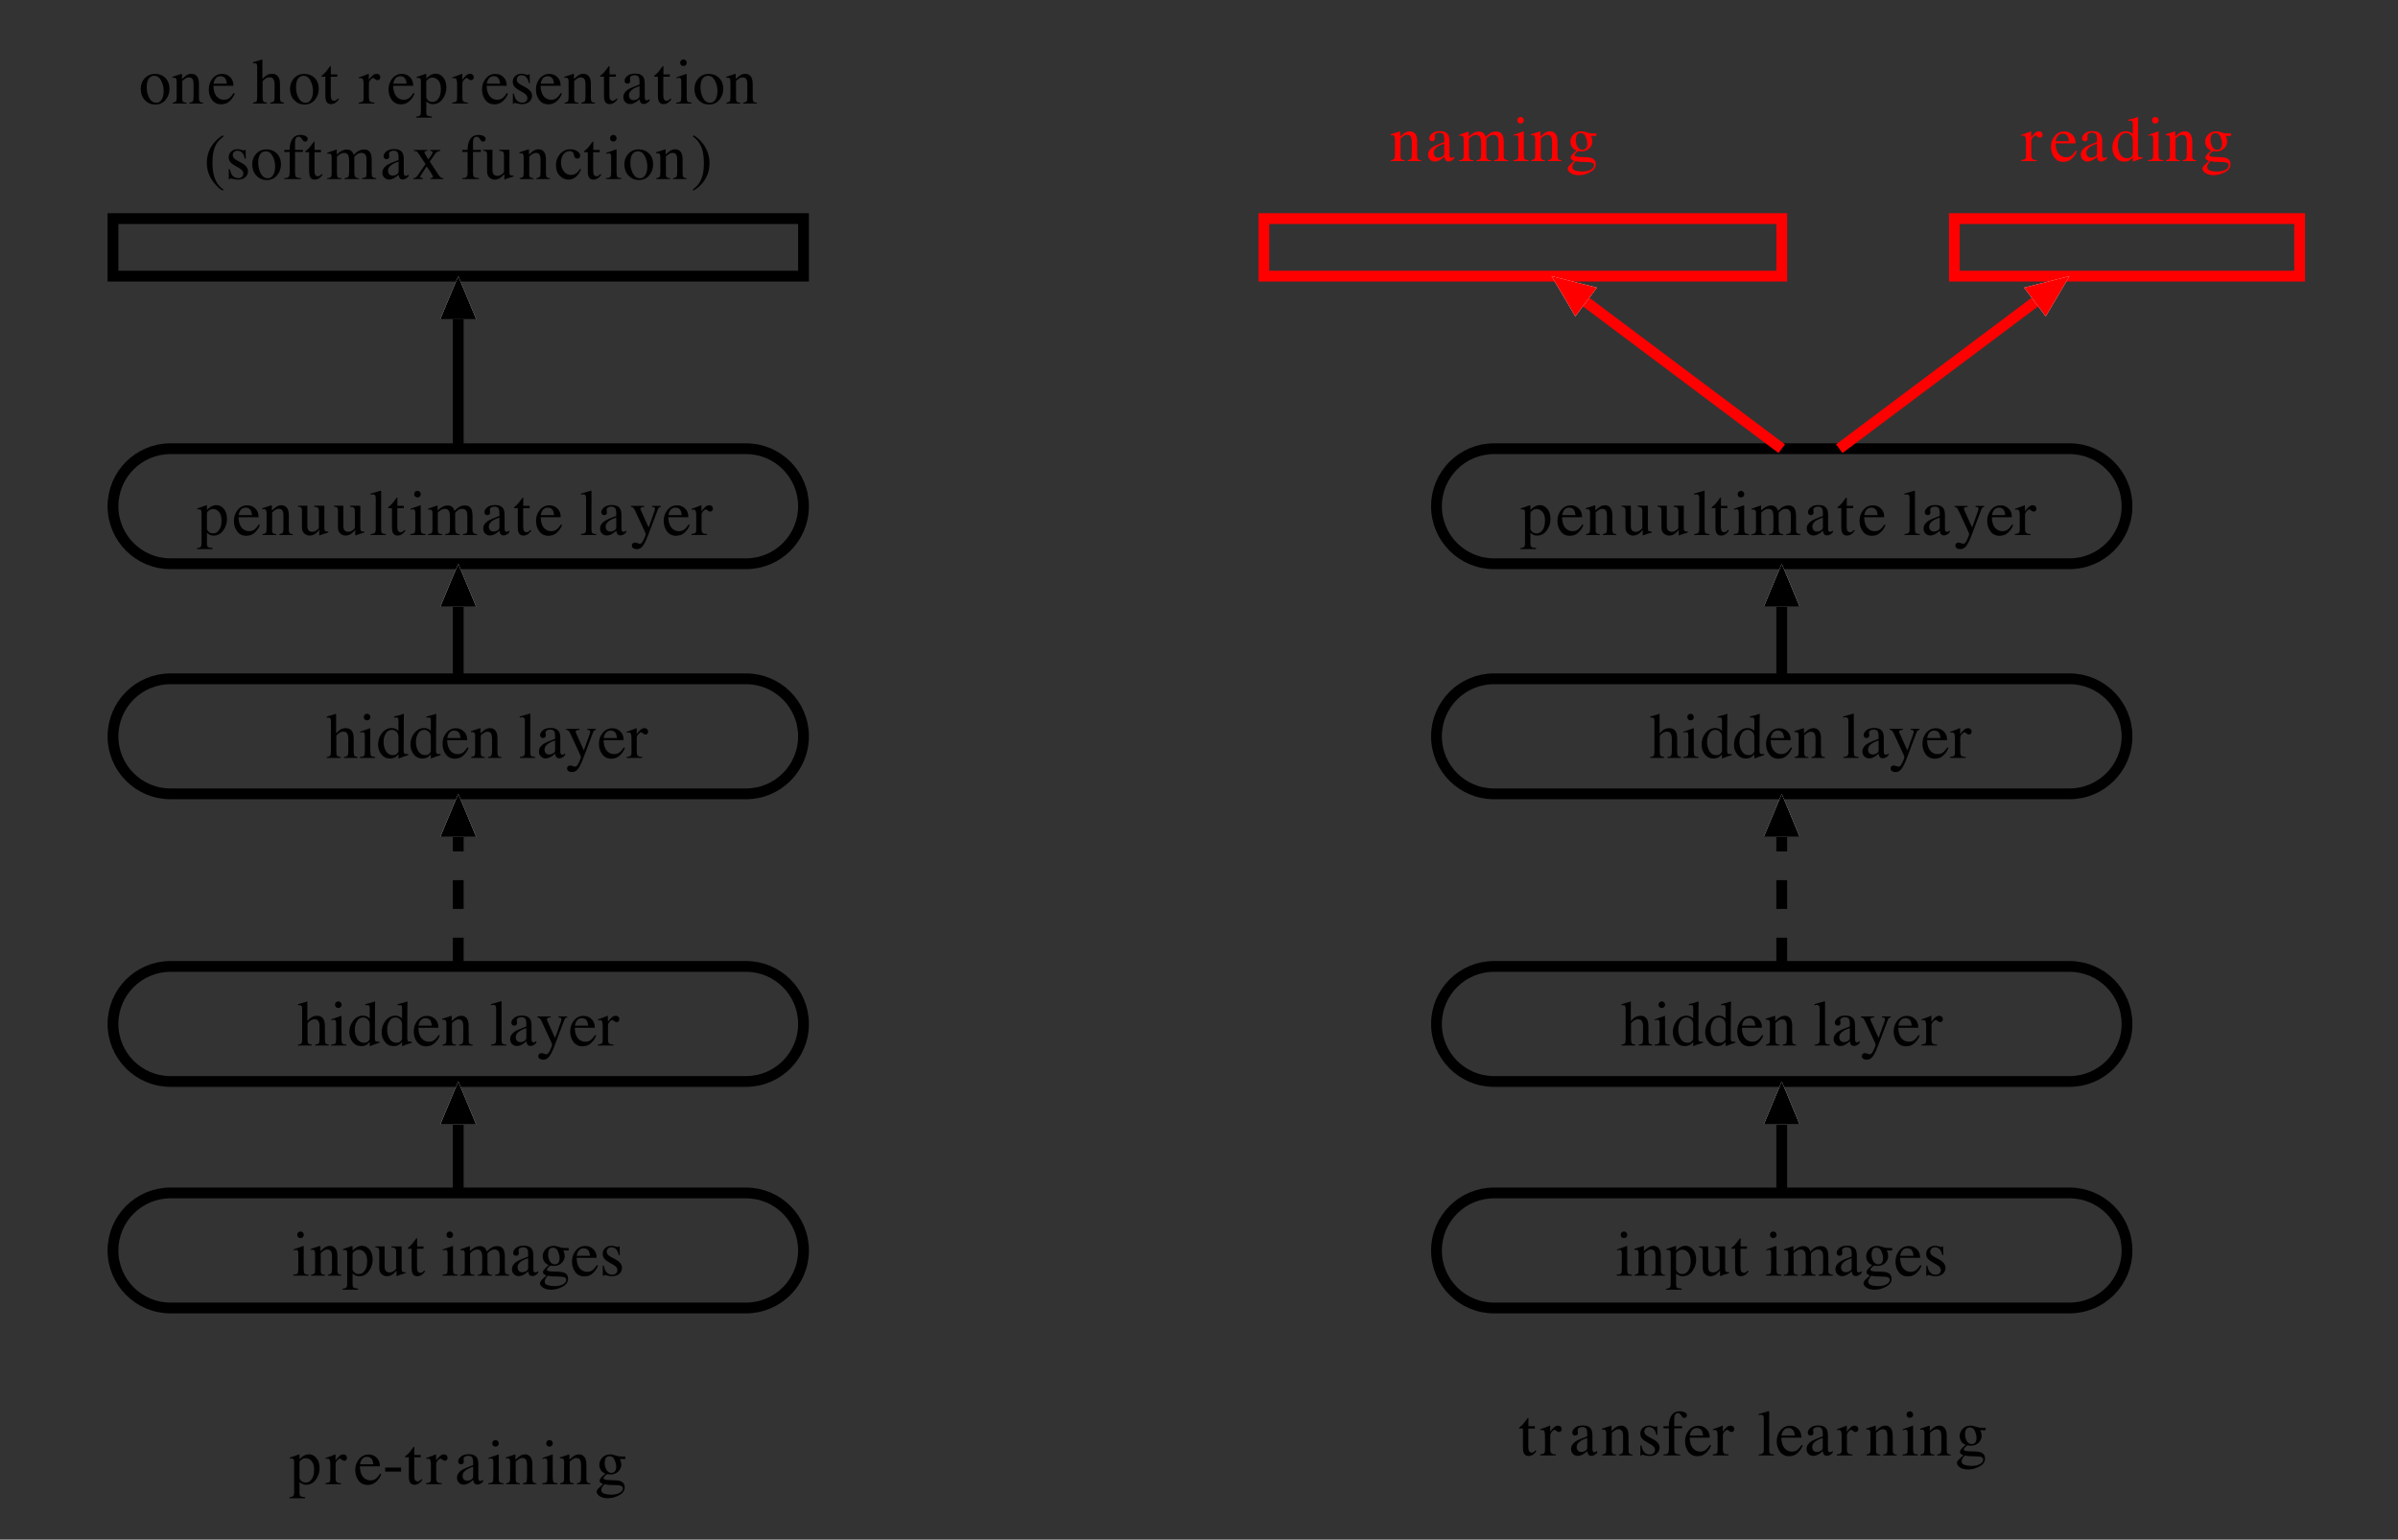 <?xml version="1.0" encoding="UTF-8" standalone="no"?>
<svg
   xmlns:dc="http://purl.org/dc/elements/1.1/"
   xmlns:cc="http://creativecommons.org/ns#"
   xmlns:rdf="http://www.w3.org/1999/02/22-rdf-syntax-ns#"
   xmlns:svg="http://www.w3.org/2000/svg"
   xmlns="http://www.w3.org/2000/svg"
   xmlns:xlink="http://www.w3.org/1999/xlink"
   xmlns:sodipodi="http://sodipodi.sourceforge.net/DTD/sodipodi-0.dtd"
   xmlns:inkscape="http://www.inkscape.org/namespaces/inkscape"
   width="375.056pt"
   height="240.874pt"
   viewBox="0 0 375.056 240.874"
   version="1.2"
   id="svg565"
   sodipodi:docname="2021ccap_transfer_learning.svg"
   inkscape:version="1.0.2 (e86c8708, 2021-01-15)">
  <rect x="0" y="0" width="375.056" height="240.874" fill="#333333" stroke="none"/>
  <sodipodi:namedview
     pagecolor="#ffffff"
     bordercolor="#666666"
     borderopacity="1"
     objecttolerance="10"
     gridtolerance="10"
     guidetolerance="10"
     inkscape:pageopacity="0"
     inkscape:pageshadow="2"
     inkscape:window-width="1344"
     inkscape:window-height="788"
     id="namedview567"
     showgrid="false"
     inkscape:zoom="1.017006"
     inkscape:cx="250.03754"
     inkscape:cy="160.58266"
     inkscape:window-x="0"
     inkscape:window-y="25"
     inkscape:window-maximized="0"
     inkscape:current-layer="svg565" />
  <defs
     id="defs76">
    <g
       id="g74">
      <symbol
         overflow="visible"
         id="glyph0-0">
        <path
           style="stroke:none;"
           d="M 0.156 0 L 0.156 -6.703 L 7.078 -6.703 L 7.078 0 Z M 6.172 -0.906 L 6.172 -5.797 L 1.078 -5.797 L 1.078 -0.906 Z M 6.172 -0.906 "
           id="path2" />
      </symbol>
      <symbol
         overflow="visible"
         id="glyph0-1">
        <path
           style="stroke:none;"
           d="M 0.25 -2.297 C 0.25 -2.953 0.457 -3.504 0.875 -3.953 C 1.301 -4.41 1.836 -4.641 2.484 -4.641 C 3.141 -4.641 3.68 -4.426 4.109 -4 C 4.535 -3.57 4.75 -3 4.75 -2.281 C 4.75 -1.625 4.539 -1.051 4.125 -0.562 C 3.719 -0.082 3.18 0.156 2.516 0.156 C 1.891 0.156 1.352 -0.07 0.906 -0.531 C 0.469 -1 0.25 -1.586 0.25 -2.297 Z M 2.359 -4.344 C 2.098 -4.344 1.867 -4.254 1.672 -4.078 C 1.348 -3.785 1.188 -3.27 1.188 -2.531 C 1.188 -1.945 1.316 -1.398 1.578 -0.891 C 1.848 -0.379 2.219 -0.125 2.688 -0.125 C 3.051 -0.125 3.332 -0.289 3.531 -0.625 C 3.738 -0.969 3.844 -1.414 3.844 -1.969 C 3.844 -2.539 3.711 -3.078 3.453 -3.578 C 3.203 -4.086 2.836 -4.344 2.359 -4.344 Z M 2.531 -4.641 Z M 2.531 -4.641 "
           id="path5" />
      </symbol>
      <symbol
         overflow="visible"
         id="glyph0-2">
        <path
           style="stroke:none;"
           d="M 0.188 -0.141 C 0.414 -0.172 0.578 -0.227 0.672 -0.312 C 0.766 -0.395 0.812 -0.594 0.812 -0.906 L 0.812 -3.406 C 0.812 -3.613 0.789 -3.758 0.75 -3.844 C 0.688 -3.977 0.562 -4.047 0.375 -4.047 C 0.344 -4.047 0.312 -4.039 0.281 -4.031 C 0.25 -4.031 0.207 -4.023 0.156 -4.016 L 0.156 -4.188 C 0.289 -4.227 0.613 -4.332 1.125 -4.5 L 1.594 -4.656 C 1.613 -4.656 1.625 -4.645 1.625 -4.625 C 1.633 -4.613 1.641 -4.594 1.641 -4.562 L 1.641 -3.828 C 1.941 -4.109 2.176 -4.305 2.344 -4.422 C 2.602 -4.578 2.875 -4.656 3.156 -4.656 C 3.375 -4.656 3.578 -4.594 3.766 -4.469 C 4.117 -4.219 4.297 -3.77 4.297 -3.125 L 4.297 -0.812 C 4.297 -0.57 4.344 -0.398 4.438 -0.297 C 4.531 -0.191 4.691 -0.141 4.922 -0.141 L 4.922 0 L 2.812 0 L 2.812 -0.141 C 3.051 -0.172 3.219 -0.234 3.312 -0.328 C 3.406 -0.43 3.453 -0.656 3.453 -1 L 3.453 -3.109 C 3.453 -3.391 3.398 -3.625 3.297 -3.812 C 3.191 -4 3 -4.094 2.719 -4.094 C 2.52 -4.094 2.32 -4.023 2.125 -3.891 C 2.008 -3.816 1.863 -3.691 1.688 -3.516 L 1.688 -0.75 C 1.688 -0.508 1.738 -0.348 1.844 -0.266 C 1.945 -0.18 2.113 -0.141 2.344 -0.141 L 2.344 0 L 0.188 0 Z M 2.531 -4.656 Z M 2.531 -4.656 "
           id="path8" />
      </symbol>
      <symbol
         overflow="visible"
         id="glyph0-3">
        <path
           style="stroke:none;"
           d="M 2.312 -4.641 C 2.781 -4.641 3.188 -4.477 3.531 -4.156 C 3.883 -3.832 4.062 -3.375 4.062 -2.781 L 0.922 -2.781 C 0.953 -2.02 1.125 -1.461 1.438 -1.109 C 1.75 -0.766 2.125 -0.594 2.562 -0.594 C 2.906 -0.594 3.191 -0.68 3.422 -0.859 C 3.66 -1.047 3.883 -1.305 4.094 -1.641 L 4.266 -1.578 C 4.129 -1.16 3.875 -0.77 3.5 -0.406 C 3.133 -0.051 2.68 0.125 2.141 0.125 C 1.523 0.125 1.047 -0.109 0.703 -0.578 C 0.367 -1.047 0.203 -1.586 0.203 -2.203 C 0.203 -2.859 0.395 -3.426 0.781 -3.906 C 1.176 -4.395 1.688 -4.641 2.312 -4.641 Z M 2.031 -4.281 C 1.656 -4.281 1.367 -4.113 1.172 -3.781 C 1.066 -3.602 0.988 -3.379 0.938 -3.109 L 3.031 -3.109 C 2.988 -3.43 2.926 -3.676 2.844 -3.844 C 2.676 -4.133 2.406 -4.281 2.031 -4.281 Z M 2.25 -4.641 Z M 2.25 -4.641 "
           id="path11" />
      </symbol>
      <symbol
         overflow="visible"
         id="glyph0-4">
        <path
           style="stroke:none;"
           d=""
           id="path14" />
      </symbol>
      <symbol
         overflow="visible"
         id="glyph0-5">
        <path
           style="stroke:none;"
           d="M 0.094 -0.141 C 0.363 -0.172 0.539 -0.234 0.625 -0.328 C 0.707 -0.43 0.75 -0.664 0.75 -1.031 L 0.75 -5.781 C 0.75 -5.957 0.723 -6.086 0.672 -6.172 C 0.629 -6.266 0.516 -6.312 0.328 -6.312 C 0.285 -6.312 0.25 -6.305 0.219 -6.297 C 0.188 -6.297 0.148 -6.289 0.109 -6.281 L 0.109 -6.469 C 0.254 -6.508 0.43 -6.562 0.641 -6.625 C 0.848 -6.688 0.992 -6.727 1.078 -6.75 L 1.562 -6.906 L 1.562 -3.828 C 1.77 -4.066 1.957 -4.242 2.125 -4.359 C 2.414 -4.555 2.727 -4.656 3.062 -4.656 C 3.594 -4.656 3.957 -4.43 4.156 -3.984 C 4.258 -3.742 4.312 -3.43 4.312 -3.047 L 4.312 -1.031 C 4.312 -0.676 4.348 -0.445 4.422 -0.344 C 4.504 -0.238 4.672 -0.172 4.922 -0.141 L 4.922 0 L 2.781 0 L 2.781 -0.141 C 3.07 -0.18 3.258 -0.25 3.344 -0.344 C 3.426 -0.438 3.469 -0.664 3.469 -1.031 L 3.469 -3.031 C 3.469 -3.352 3.41 -3.613 3.297 -3.812 C 3.191 -4.008 2.992 -4.109 2.703 -4.109 C 2.441 -4.109 2.191 -4.016 1.953 -3.828 C 1.711 -3.641 1.594 -3.52 1.594 -3.469 L 1.594 -1.031 C 1.594 -0.656 1.633 -0.422 1.719 -0.328 C 1.801 -0.242 1.984 -0.18 2.266 -0.141 L 2.266 0 L 0.094 0 Z M 0.094 -0.141 "
           id="path17" />
      </symbol>
      <symbol
         overflow="visible"
         id="glyph0-6">
        <path
           style="stroke:none;"
           d="M 2.578 -4.562 L 2.578 -4.203 L 1.562 -4.203 L 1.562 -1.359 C 1.562 -1.109 1.582 -0.914 1.625 -0.781 C 1.695 -0.551 1.852 -0.438 2.094 -0.438 C 2.207 -0.438 2.305 -0.461 2.391 -0.516 C 2.484 -0.578 2.582 -0.672 2.688 -0.797 L 2.828 -0.688 L 2.719 -0.531 C 2.539 -0.301 2.359 -0.141 2.172 -0.047 C 1.984 0.047 1.797 0.094 1.609 0.094 C 1.223 0.094 0.961 -0.078 0.828 -0.422 C 0.754 -0.609 0.719 -0.867 0.719 -1.203 L 0.719 -4.203 L 0.172 -4.203 C 0.148 -4.211 0.133 -4.223 0.125 -4.234 C 0.125 -4.242 0.125 -4.254 0.125 -4.266 C 0.125 -4.305 0.129 -4.332 0.141 -4.344 C 0.16 -4.363 0.207 -4.406 0.281 -4.469 C 0.508 -4.656 0.672 -4.805 0.766 -4.922 C 0.867 -5.047 1.109 -5.359 1.484 -5.859 C 1.523 -5.859 1.551 -5.852 1.562 -5.844 C 1.57 -5.844 1.578 -5.82 1.578 -5.781 L 1.578 -4.562 Z M 2.578 -4.562 "
           id="path20" />
      </symbol>
      <symbol
         overflow="visible"
         id="glyph0-7">
        <path
           style="stroke:none;"
           d="M 0.047 -0.156 C 0.348 -0.188 0.547 -0.238 0.641 -0.312 C 0.742 -0.395 0.797 -0.57 0.797 -0.844 L 0.797 -3.062 C 0.797 -3.395 0.766 -3.629 0.703 -3.766 C 0.641 -3.91 0.531 -3.984 0.375 -3.984 C 0.344 -3.984 0.297 -3.977 0.234 -3.969 C 0.18 -3.957 0.125 -3.945 0.062 -3.938 L 0.062 -4.094 C 0.25 -4.164 0.441 -4.234 0.641 -4.297 C 0.836 -4.367 0.977 -4.422 1.062 -4.453 C 1.227 -4.516 1.395 -4.582 1.562 -4.656 C 1.594 -4.656 1.609 -4.645 1.609 -4.625 C 1.609 -4.613 1.609 -4.582 1.609 -4.531 L 1.609 -3.719 C 1.828 -4.008 2.031 -4.238 2.219 -4.406 C 2.414 -4.57 2.625 -4.656 2.844 -4.656 C 3.008 -4.656 3.145 -4.602 3.25 -4.5 C 3.352 -4.406 3.406 -4.281 3.406 -4.125 C 3.406 -3.988 3.363 -3.875 3.281 -3.781 C 3.207 -3.695 3.109 -3.656 2.984 -3.656 C 2.859 -3.656 2.727 -3.711 2.594 -3.828 C 2.469 -3.941 2.367 -4 2.297 -4 C 2.18 -4 2.039 -3.906 1.875 -3.719 C 1.707 -3.531 1.625 -3.336 1.625 -3.141 L 1.625 -0.906 C 1.625 -0.625 1.688 -0.426 1.812 -0.312 C 1.945 -0.207 2.172 -0.156 2.484 -0.156 L 2.484 0 L 0.047 0 Z M 0.047 -0.156 "
           id="path23" />
      </symbol>
      <symbol
         overflow="visible"
         id="glyph0-8">
        <path
           style="stroke:none;"
           d="M 1.609 -0.906 C 1.703 -0.688 1.832 -0.52 2 -0.406 C 2.164 -0.301 2.363 -0.25 2.594 -0.25 C 2.957 -0.25 3.266 -0.426 3.516 -0.781 C 3.766 -1.133 3.891 -1.625 3.891 -2.25 C 3.891 -2.863 3.758 -3.316 3.5 -3.609 C 3.238 -3.91 2.93 -4.062 2.578 -4.062 C 2.336 -4.062 2.113 -3.984 1.906 -3.828 C 1.707 -3.68 1.609 -3.535 1.609 -3.391 Z M 0.047 2.047 C 0.359 2.023 0.555 1.957 0.641 1.844 C 0.723 1.727 0.766 1.551 0.766 1.312 L 0.766 -3.438 C 0.766 -3.688 0.734 -3.844 0.672 -3.906 C 0.609 -3.977 0.492 -4.016 0.328 -4.016 C 0.285 -4.016 0.25 -4.016 0.219 -4.016 C 0.188 -4.016 0.145 -4.008 0.094 -4 L 0.094 -4.156 L 0.562 -4.312 C 0.57 -4.312 0.898 -4.426 1.547 -4.656 C 1.566 -4.656 1.582 -4.645 1.594 -4.625 C 1.602 -4.613 1.609 -4.598 1.609 -4.578 L 1.609 -3.906 C 1.816 -4.125 2.004 -4.285 2.172 -4.391 C 2.473 -4.578 2.781 -4.672 3.094 -4.672 C 3.539 -4.672 3.926 -4.477 4.25 -4.094 C 4.582 -3.707 4.75 -3.176 4.75 -2.5 C 4.75 -1.844 4.551 -1.242 4.156 -0.703 C 3.77 -0.172 3.273 0.094 2.672 0.094 C 2.492 0.094 2.336 0.07 2.203 0.031 C 1.992 -0.039 1.797 -0.164 1.609 -0.344 L 1.609 1.266 C 1.609 1.598 1.66 1.801 1.766 1.875 C 1.879 1.957 2.117 2.008 2.484 2.031 L 2.484 2.203 L 0.047 2.203 Z M 0.047 2.047 "
           id="path26" />
      </symbol>
      <symbol
         overflow="visible"
         id="glyph0-9">
        <path
           style="stroke:none;"
           d="M 0.531 -1.562 L 0.688 -1.562 C 0.758 -1.188 0.863 -0.895 1 -0.688 C 1.227 -0.32 1.562 -0.141 2 -0.141 C 2.25 -0.141 2.445 -0.207 2.594 -0.344 C 2.738 -0.477 2.812 -0.656 2.812 -0.875 C 2.812 -1.008 2.77 -1.141 2.688 -1.266 C 2.602 -1.398 2.457 -1.531 2.25 -1.656 L 1.703 -1.969 C 1.297 -2.188 0.992 -2.406 0.797 -2.625 C 0.609 -2.844 0.516 -3.102 0.516 -3.406 C 0.516 -3.77 0.645 -4.07 0.906 -4.312 C 1.176 -4.551 1.508 -4.672 1.906 -4.672 C 2.082 -4.672 2.273 -4.633 2.484 -4.562 C 2.691 -4.5 2.805 -4.469 2.828 -4.469 C 2.891 -4.469 2.93 -4.477 2.953 -4.5 C 2.984 -4.52 3.008 -4.547 3.031 -4.578 L 3.156 -4.578 L 3.188 -3.203 L 3.031 -3.203 C 2.969 -3.516 2.879 -3.758 2.766 -3.938 C 2.555 -4.27 2.258 -4.438 1.875 -4.438 C 1.645 -4.438 1.461 -4.363 1.328 -4.219 C 1.203 -4.082 1.141 -3.922 1.141 -3.734 C 1.141 -3.422 1.363 -3.148 1.812 -2.922 L 2.469 -2.562 C 3.176 -2.188 3.531 -1.742 3.531 -1.234 C 3.531 -0.836 3.383 -0.516 3.094 -0.266 C 2.801 -0.023 2.414 0.094 1.938 0.094 C 1.738 0.094 1.516 0.062 1.266 0 C 1.016 -0.07 0.867 -0.109 0.828 -0.109 C 0.785 -0.109 0.75 -0.094 0.719 -0.062 C 0.688 -0.031 0.664 0.004 0.656 0.047 L 0.531 0.047 Z M 1.969 -4.672 Z M 1.969 -4.672 "
           id="path29" />
      </symbol>
      <symbol
         overflow="visible"
         id="glyph0-10">
        <path
           style="stroke:none;"
           d="M 2.906 -2.734 C 2.52 -2.609 2.207 -2.473 1.969 -2.328 C 1.488 -2.035 1.25 -1.703 1.25 -1.328 C 1.25 -1.023 1.348 -0.801 1.547 -0.656 C 1.672 -0.57 1.816 -0.531 1.984 -0.531 C 2.191 -0.531 2.395 -0.586 2.594 -0.703 C 2.801 -0.828 2.906 -0.984 2.906 -1.172 Z M 0.375 -0.984 C 0.375 -1.461 0.613 -1.863 1.094 -2.188 C 1.395 -2.383 2 -2.648 2.906 -2.984 L 2.906 -3.406 C 2.906 -3.738 2.867 -3.973 2.797 -4.109 C 2.691 -4.328 2.461 -4.438 2.109 -4.438 C 1.941 -4.438 1.781 -4.395 1.625 -4.312 C 1.477 -4.219 1.406 -4.094 1.406 -3.938 C 1.406 -3.906 1.41 -3.844 1.422 -3.75 C 1.441 -3.656 1.453 -3.594 1.453 -3.562 C 1.453 -3.375 1.391 -3.242 1.266 -3.172 C 1.191 -3.129 1.109 -3.109 1.016 -3.109 C 0.867 -3.109 0.754 -3.156 0.672 -3.25 C 0.598 -3.352 0.562 -3.461 0.562 -3.578 C 0.562 -3.816 0.703 -4.062 0.984 -4.312 C 1.266 -4.562 1.68 -4.688 2.234 -4.688 C 2.879 -4.688 3.316 -4.477 3.547 -4.062 C 3.66 -3.832 3.719 -3.5 3.719 -3.062 L 3.719 -1.094 C 3.719 -0.895 3.734 -0.758 3.766 -0.688 C 3.805 -0.562 3.895 -0.5 4.031 -0.5 C 4.102 -0.5 4.164 -0.508 4.219 -0.531 C 4.27 -0.551 4.352 -0.609 4.469 -0.703 L 4.469 -0.438 C 4.363 -0.312 4.254 -0.207 4.141 -0.125 C 3.953 0 3.758 0.062 3.562 0.062 C 3.344 0.062 3.18 -0.008 3.078 -0.156 C 2.984 -0.301 2.93 -0.473 2.922 -0.672 C 2.672 -0.453 2.457 -0.289 2.281 -0.188 C 1.977 -0.008 1.691 0.078 1.422 0.078 C 1.141 0.078 0.895 -0.02 0.688 -0.219 C 0.477 -0.426 0.375 -0.68 0.375 -0.984 Z M 2.25 -4.688 Z M 2.25 -4.688 "
           id="path32" />
      </symbol>
      <symbol
         overflow="visible"
         id="glyph0-11">
        <path
           style="stroke:none;"
           d="M 0.828 -6.375 C 0.828 -6.52 0.875 -6.645 0.969 -6.75 C 1.07 -6.852 1.195 -6.906 1.344 -6.906 C 1.488 -6.906 1.609 -6.852 1.703 -6.75 C 1.805 -6.645 1.859 -6.52 1.859 -6.375 C 1.859 -6.238 1.805 -6.117 1.703 -6.016 C 1.609 -5.922 1.488 -5.875 1.344 -5.875 C 1.195 -5.875 1.07 -5.922 0.969 -6.016 C 0.875 -6.117 0.828 -6.238 0.828 -6.375 Z M 0.203 -0.141 C 0.555 -0.172 0.773 -0.227 0.859 -0.312 C 0.953 -0.406 1 -0.645 1 -1.031 L 1 -3.391 C 1 -3.598 0.984 -3.742 0.953 -3.828 C 0.91 -3.961 0.805 -4.031 0.641 -4.031 C 0.609 -4.031 0.57 -4.023 0.531 -4.016 C 0.5 -4.016 0.406 -3.988 0.25 -3.938 L 0.25 -4.094 L 0.453 -4.172 C 1.023 -4.359 1.426 -4.5 1.656 -4.594 C 1.75 -4.633 1.812 -4.656 1.844 -4.656 C 1.844 -4.633 1.844 -4.609 1.844 -4.578 L 1.844 -1.031 C 1.844 -0.656 1.891 -0.414 1.984 -0.312 C 2.078 -0.219 2.281 -0.16 2.594 -0.141 L 2.594 0 L 0.203 0 Z M 0.203 -0.141 "
           id="path35" />
      </symbol>
      <symbol
         overflow="visible"
         id="glyph0-12">
        <path
           style="stroke:none;"
           d="M 0.469 -2.547 C 0.469 -3.691 0.812 -4.695 1.5 -5.562 C 1.914 -6.094 2.41 -6.52 2.984 -6.844 L 3.078 -6.672 C 2.547 -6.254 2.164 -5.848 1.938 -5.453 C 1.539 -4.754 1.344 -3.828 1.344 -2.672 C 1.344 -1.816 1.422 -1.109 1.578 -0.547 C 1.836 0.43 2.336 1.16 3.078 1.641 L 2.953 1.797 C 2.547 1.609 2.109 1.227 1.641 0.656 C 0.859 -0.281 0.469 -1.348 0.469 -2.547 Z M 0.469 -2.547 "
           id="path38" />
      </symbol>
      <symbol
         overflow="visible"
         id="glyph0-13">
        <path
           style="stroke:none;"
           d="M 0.203 -0.141 C 0.547 -0.148 0.77 -0.211 0.875 -0.328 C 0.988 -0.441 1.047 -0.68 1.047 -1.047 L 1.047 -4.234 L 0.203 -4.234 L 0.203 -4.562 L 1.047 -4.562 C 1.047 -5.082 1.117 -5.52 1.266 -5.875 C 1.535 -6.562 2.031 -6.906 2.75 -6.906 C 3.039 -6.906 3.301 -6.848 3.531 -6.734 C 3.758 -6.617 3.875 -6.469 3.875 -6.281 C 3.875 -6.164 3.832 -6.066 3.75 -5.984 C 3.676 -5.898 3.582 -5.859 3.469 -5.859 C 3.375 -5.859 3.289 -5.883 3.219 -5.938 C 3.156 -6 3.07 -6.102 2.969 -6.25 L 2.891 -6.375 C 2.848 -6.438 2.797 -6.492 2.734 -6.547 C 2.672 -6.598 2.582 -6.625 2.469 -6.625 C 2.219 -6.625 2.047 -6.5 1.953 -6.25 C 1.91 -6.113 1.891 -5.941 1.891 -5.734 L 1.891 -4.562 L 3.125 -4.562 L 3.125 -4.234 L 1.891 -4.234 L 1.891 -1.047 C 1.891 -0.68 1.938 -0.445 2.031 -0.344 C 2.133 -0.238 2.398 -0.172 2.828 -0.141 L 2.828 0 L 0.203 0 Z M 0.203 -0.141 "
           id="path41" />
      </symbol>
      <symbol
         overflow="visible"
         id="glyph0-14">
        <path
           style="stroke:none;"
           d="M 0.156 -0.125 C 0.414 -0.145 0.586 -0.188 0.672 -0.25 C 0.805 -0.352 0.875 -0.547 0.875 -0.828 L 0.875 -3.391 C 0.875 -3.629 0.844 -3.785 0.781 -3.859 C 0.719 -3.941 0.609 -3.984 0.453 -3.984 C 0.391 -3.984 0.336 -3.977 0.297 -3.969 C 0.266 -3.957 0.227 -3.945 0.188 -3.938 L 0.188 -4.109 L 0.531 -4.234 C 0.664 -4.273 0.879 -4.348 1.172 -4.453 C 1.461 -4.566 1.617 -4.625 1.641 -4.625 C 1.648 -4.625 1.656 -4.613 1.656 -4.594 C 1.664 -4.582 1.672 -4.555 1.672 -4.516 L 1.672 -3.844 C 1.992 -4.133 2.273 -4.336 2.516 -4.453 C 2.754 -4.566 3 -4.625 3.25 -4.625 C 3.582 -4.625 3.852 -4.508 4.062 -4.281 C 4.164 -4.156 4.254 -3.984 4.328 -3.766 C 4.566 -4.016 4.773 -4.203 4.953 -4.328 C 5.266 -4.523 5.586 -4.625 5.922 -4.625 C 6.453 -4.625 6.805 -4.41 6.984 -3.984 C 7.086 -3.734 7.141 -3.348 7.141 -2.828 L 7.141 -0.766 C 7.141 -0.535 7.191 -0.379 7.297 -0.297 C 7.398 -0.211 7.582 -0.156 7.844 -0.125 L 7.844 0 L 5.625 0 L 5.625 -0.141 C 5.906 -0.16 6.094 -0.211 6.188 -0.297 C 6.281 -0.391 6.328 -0.578 6.328 -0.859 L 6.328 -2.984 C 6.328 -3.305 6.289 -3.539 6.219 -3.688 C 6.094 -3.957 5.852 -4.094 5.5 -4.094 C 5.289 -4.094 5.078 -4.023 4.859 -3.891 C 4.742 -3.805 4.598 -3.672 4.422 -3.484 L 4.422 -0.953 C 4.422 -0.691 4.469 -0.488 4.562 -0.344 C 4.656 -0.207 4.852 -0.133 5.156 -0.125 L 5.156 0 L 2.875 0 L 2.875 -0.125 C 3.195 -0.164 3.398 -0.242 3.484 -0.359 C 3.566 -0.473 3.609 -0.75 3.609 -1.188 L 3.609 -2.562 C 3.609 -3.07 3.578 -3.422 3.516 -3.609 C 3.398 -3.93 3.164 -4.094 2.812 -4.094 C 2.613 -4.094 2.414 -4.035 2.219 -3.922 C 2.031 -3.816 1.859 -3.676 1.703 -3.5 L 1.703 -0.797 C 1.703 -0.547 1.742 -0.375 1.828 -0.281 C 1.922 -0.188 2.113 -0.133 2.406 -0.125 L 2.406 0 L 0.156 0 Z M 0.156 -0.125 "
           id="path44" />
      </symbol>
      <symbol
         overflow="visible"
         id="glyph0-15">
        <path
           style="stroke:none;"
           d="M 2.344 -4.547 L 2.344 -4.406 C 2.219 -4.406 2.109 -4.391 2.016 -4.359 C 1.93 -4.328 1.891 -4.258 1.891 -4.156 C 1.891 -4.094 1.977 -3.914 2.156 -3.625 C 2.25 -3.477 2.363 -3.289 2.5 -3.062 C 2.695 -3.332 2.844 -3.547 2.938 -3.703 C 3.102 -3.941 3.188 -4.098 3.188 -4.172 C 3.188 -4.254 3.148 -4.312 3.078 -4.344 C 3.004 -4.375 2.906 -4.395 2.781 -4.406 L 2.781 -4.547 L 4.375 -4.547 L 4.375 -4.406 C 4.207 -4.395 4.051 -4.348 3.906 -4.266 C 3.758 -4.191 3.645 -4.086 3.562 -3.953 L 2.719 -2.734 L 4.016 -0.766 C 4.18 -0.504 4.32 -0.332 4.438 -0.25 C 4.562 -0.176 4.695 -0.141 4.844 -0.141 L 4.844 0 L 2.812 0 L 2.812 -0.141 L 2.953 -0.141 C 3.023 -0.148 3.086 -0.176 3.141 -0.219 C 3.191 -0.258 3.219 -0.305 3.219 -0.359 C 3.219 -0.422 3.156 -0.562 3.031 -0.781 C 2.969 -0.883 2.879 -1.031 2.766 -1.219 C 2.703 -1.301 2.613 -1.422 2.5 -1.578 C 2.395 -1.734 2.305 -1.867 2.234 -1.984 L 1.438 -0.75 C 1.344 -0.602 1.281 -0.504 1.25 -0.453 C 1.227 -0.398 1.219 -0.359 1.219 -0.328 C 1.219 -0.266 1.242 -0.223 1.297 -0.203 C 1.348 -0.18 1.461 -0.16 1.641 -0.141 L 1.641 0 L 0.172 0 L 0.172 -0.141 C 0.348 -0.172 0.477 -0.211 0.562 -0.266 C 0.656 -0.328 0.77 -0.461 0.906 -0.672 L 2.062 -2.344 L 1.109 -3.781 C 0.922 -4.07 0.789 -4.242 0.719 -4.297 C 0.645 -4.348 0.488 -4.383 0.25 -4.406 L 0.25 -4.547 Z M 2.344 -4.547 "
           id="path47" />
      </symbol>
      <symbol
         overflow="visible"
         id="glyph0-16">
        <path
           style="stroke:none;"
           d="M 1.562 -4.578 L 1.562 -1.406 C 1.562 -1.188 1.594 -1.008 1.656 -0.875 C 1.781 -0.625 2.004 -0.5 2.328 -0.5 C 2.555 -0.5 2.773 -0.57 2.984 -0.719 C 3.109 -0.801 3.234 -0.914 3.359 -1.062 L 3.359 -3.766 C 3.359 -4.023 3.305 -4.191 3.203 -4.266 C 3.109 -4.348 2.914 -4.398 2.625 -4.422 L 2.625 -4.578 L 4.219 -4.578 L 4.219 -1.094 C 4.219 -0.875 4.254 -0.723 4.328 -0.641 C 4.41 -0.555 4.582 -0.52 4.844 -0.531 L 4.844 -0.391 C 4.664 -0.336 4.535 -0.297 4.453 -0.266 C 4.367 -0.242 4.223 -0.203 4.016 -0.141 C 3.93 -0.109 3.742 -0.035 3.453 0.078 C 3.441 0.078 3.43 0.066 3.422 0.047 C 3.422 0.035 3.422 0.02 3.422 0 L 3.422 -0.797 C 3.191 -0.523 2.988 -0.328 2.812 -0.203 C 2.531 -0.004 2.234 0.094 1.922 0.094 C 1.629 0.094 1.359 -0.008 1.109 -0.219 C 0.848 -0.414 0.719 -0.75 0.719 -1.219 L 0.719 -3.797 C 0.719 -4.055 0.66 -4.234 0.547 -4.328 C 0.473 -4.379 0.32 -4.414 0.094 -4.438 L 0.094 -4.578 Z M 2.531 -4.641 Z M 2.531 -4.641 "
           id="path50" />
      </symbol>
      <symbol
         overflow="visible"
         id="glyph0-17">
        <path
           style="stroke:none;"
           d="M 2.516 -4.656 C 2.93 -4.656 3.285 -4.551 3.578 -4.344 C 3.879 -4.133 4.031 -3.898 4.031 -3.641 C 4.031 -3.535 3.988 -3.438 3.906 -3.344 C 3.832 -3.25 3.719 -3.203 3.562 -3.203 C 3.445 -3.203 3.344 -3.238 3.25 -3.312 C 3.164 -3.395 3.102 -3.508 3.062 -3.656 L 3.016 -3.906 C 2.973 -4.07 2.895 -4.191 2.781 -4.266 C 2.676 -4.336 2.535 -4.375 2.359 -4.375 C 1.984 -4.375 1.664 -4.207 1.406 -3.875 C 1.145 -3.551 1.016 -3.117 1.016 -2.578 C 1.016 -2.078 1.156 -1.629 1.438 -1.234 C 1.727 -0.836 2.113 -0.641 2.594 -0.641 C 2.938 -0.641 3.242 -0.754 3.516 -0.984 C 3.672 -1.109 3.844 -1.312 4.031 -1.594 L 4.172 -1.516 C 3.984 -1.117 3.785 -0.801 3.578 -0.562 C 3.172 -0.125 2.707 0.094 2.188 0.094 C 1.676 0.094 1.223 -0.109 0.828 -0.516 C 0.43 -0.922 0.234 -1.473 0.234 -2.172 C 0.234 -2.848 0.445 -3.43 0.875 -3.922 C 1.312 -4.41 1.859 -4.656 2.516 -4.656 Z M 2.297 -4.656 Z M 2.297 -4.656 "
           id="path53" />
      </symbol>
      <symbol
         overflow="visible"
         id="glyph0-18">
        <path
           style="stroke:none;"
           d="M 2.875 -2.484 C 2.875 -1.992 2.812 -1.531 2.688 -1.094 C 2.562 -0.656 2.375 -0.242 2.125 0.141 C 1.863 0.555 1.516 0.945 1.078 1.312 C 0.797 1.539 0.555 1.703 0.359 1.797 L 0.266 1.641 C 0.773 1.254 1.145 0.859 1.375 0.453 C 1.789 -0.254 2 -1.191 2 -2.359 C 2 -3.305 1.906 -4.082 1.719 -4.688 C 1.445 -5.531 0.961 -6.191 0.266 -6.672 L 0.391 -6.844 C 0.91 -6.551 1.395 -6.113 1.844 -5.531 C 2.531 -4.625 2.875 -3.609 2.875 -2.484 Z M 2.875 -2.484 "
           id="path56" />
      </symbol>
      <symbol
         overflow="visible"
         id="glyph0-19">
        <path
           style="stroke:none;"
           d="M 0.203 -0.141 C 0.516 -0.172 0.723 -0.234 0.828 -0.328 C 0.941 -0.422 1 -0.602 1 -0.875 L 1 -5.703 C 1 -5.922 0.977 -6.07 0.938 -6.156 C 0.875 -6.289 0.738 -6.359 0.531 -6.359 C 0.488 -6.359 0.441 -6.352 0.391 -6.344 C 0.336 -6.332 0.27 -6.316 0.188 -6.297 L 0.188 -6.469 C 0.625 -6.582 1.16 -6.738 1.797 -6.938 C 1.816 -6.938 1.828 -6.926 1.828 -6.906 C 1.836 -6.883 1.844 -6.844 1.844 -6.781 L 1.844 -0.859 C 1.844 -0.566 1.891 -0.379 1.984 -0.297 C 2.086 -0.211 2.289 -0.16 2.594 -0.141 L 2.594 0 L 0.203 0 Z M 0.203 -0.141 "
           id="path59" />
      </symbol>
      <symbol
         overflow="visible"
         id="glyph0-20">
        <path
           style="stroke:none;"
           d="M 0.141 -4.547 L 2.219 -4.547 L 2.219 -4.391 C 2.062 -4.391 1.941 -4.375 1.859 -4.344 C 1.703 -4.301 1.625 -4.219 1.625 -4.094 C 1.625 -4.051 1.633 -4.004 1.656 -3.953 C 1.676 -3.898 1.707 -3.828 1.75 -3.734 L 2.906 -1.172 L 3.828 -3.75 C 3.836 -3.781 3.852 -3.844 3.875 -3.938 C 3.895 -4.031 3.906 -4.094 3.906 -4.125 C 3.906 -4.207 3.875 -4.27 3.812 -4.312 C 3.758 -4.352 3.688 -4.375 3.594 -4.375 L 3.438 -4.391 L 3.438 -4.547 L 4.797 -4.547 L 4.797 -4.391 C 4.66 -4.367 4.555 -4.32 4.484 -4.25 C 4.422 -4.176 4.367 -4.07 4.328 -3.938 L 2.766 0.188 C 2.492 0.895 2.234 1.41 1.984 1.734 C 1.734 2.055 1.422 2.219 1.047 2.219 C 0.859 2.219 0.68 2.172 0.516 2.078 C 0.359 1.984 0.281 1.836 0.281 1.641 C 0.281 1.504 0.328 1.395 0.422 1.312 C 0.523 1.227 0.648 1.188 0.797 1.188 C 0.879 1.188 1.004 1.219 1.172 1.281 C 1.348 1.344 1.473 1.375 1.547 1.375 C 1.734 1.375 1.926 1.16 2.125 0.734 C 2.332 0.305 2.438 0.02 2.438 -0.125 C 2.438 -0.156 2.43 -0.191 2.422 -0.234 C 2.41 -0.273 2.398 -0.312 2.391 -0.344 L 0.812 -3.766 C 0.695 -4.016 0.598 -4.176 0.516 -4.25 C 0.43 -4.332 0.305 -4.383 0.141 -4.406 Z M 2.484 -4.641 Z M 2.484 -4.641 "
           id="path62" />
      </symbol>
      <symbol
         overflow="visible"
         id="glyph0-21">
        <path
           style="stroke:none;"
           d="M 1 0.922 C 1 1.191 1.148 1.379 1.453 1.484 C 1.766 1.586 2.125 1.641 2.531 1.641 C 3.082 1.641 3.523 1.547 3.859 1.359 C 4.203 1.172 4.375 0.938 4.375 0.656 C 4.375 0.438 4.238 0.289 3.969 0.219 C 3.789 0.176 3.461 0.148 2.984 0.141 C 2.867 0.141 2.742 0.133 2.609 0.125 C 2.473 0.125 2.348 0.125 2.234 0.125 C 2.16 0.113 2.039 0.098 1.875 0.078 C 1.719 0.055 1.598 0.035 1.516 0.016 C 1.484 0.016 1.391 0.117 1.234 0.328 C 1.078 0.535 1 0.734 1 0.922 Z M 1.641 -1.656 C 1.336 -1.758 1.102 -1.938 0.938 -2.188 C 0.77 -2.445 0.688 -2.734 0.688 -3.047 C 0.688 -3.43 0.836 -3.797 1.141 -4.141 C 1.453 -4.484 1.891 -4.656 2.453 -4.656 C 2.691 -4.656 2.953 -4.598 3.234 -4.484 C 3.523 -4.379 3.805 -4.328 4.078 -4.328 C 4.148 -4.328 4.254 -4.328 4.391 -4.328 C 4.535 -4.328 4.641 -4.328 4.703 -4.328 L 4.75 -4.328 L 4.75 -3.938 L 3.906 -3.938 C 3.957 -3.801 4.004 -3.68 4.047 -3.578 C 4.098 -3.379 4.125 -3.195 4.125 -3.031 C 4.125 -2.656 3.969 -2.305 3.656 -1.984 C 3.344 -1.672 2.922 -1.516 2.391 -1.516 C 2.316 -1.516 2.172 -1.531 1.953 -1.562 C 1.859 -1.562 1.734 -1.477 1.578 -1.312 C 1.422 -1.156 1.344 -1.023 1.344 -0.922 C 1.344 -0.816 1.457 -0.742 1.688 -0.703 C 1.832 -0.66 2 -0.641 2.188 -0.641 C 3.031 -0.641 3.609 -0.594 3.922 -0.5 C 4.41 -0.344 4.656 -0.008 4.656 0.5 C 4.656 1.02 4.363 1.43 3.781 1.734 C 3.207 2.047 2.625 2.203 2.031 2.203 C 1.488 2.203 1.055 2.094 0.734 1.875 C 0.422 1.656 0.266 1.426 0.266 1.188 C 0.266 1.07 0.305 0.957 0.391 0.844 C 0.473 0.727 0.641 0.555 0.891 0.328 L 1.219 0.047 L 1.281 -0.016 C 1.125 -0.078 1.008 -0.133 0.938 -0.188 C 0.801 -0.289 0.734 -0.41 0.734 -0.547 C 0.734 -0.672 0.789 -0.805 0.906 -0.953 C 1.02 -1.098 1.266 -1.332 1.641 -1.656 Z M 2.578 -1.766 C 2.754 -1.766 2.906 -1.812 3.031 -1.906 C 3.227 -2.062 3.328 -2.336 3.328 -2.734 C 3.328 -3.047 3.242 -3.395 3.078 -3.781 C 2.922 -4.176 2.656 -4.375 2.281 -4.375 C 1.957 -4.375 1.738 -4.223 1.625 -3.922 C 1.562 -3.754 1.531 -3.555 1.531 -3.328 C 1.531 -2.922 1.625 -2.555 1.812 -2.234 C 2.008 -1.922 2.266 -1.766 2.578 -1.766 Z M 2.531 -4.656 Z M 2.531 -4.656 "
           id="path65" />
      </symbol>
      <symbol
         overflow="visible"
         id="glyph0-22">
        <path
           style="stroke:none;"
           d="M 2.391 -4.672 C 2.641 -4.672 2.863 -4.617 3.062 -4.516 C 3.195 -4.441 3.32 -4.348 3.438 -4.234 L 3.438 -5.797 C 3.438 -5.992 3.414 -6.129 3.375 -6.203 C 3.332 -6.285 3.227 -6.328 3.062 -6.328 C 3.02 -6.328 2.984 -6.32 2.953 -6.312 C 2.922 -6.312 2.852 -6.305 2.75 -6.297 L 2.75 -6.469 L 3.156 -6.578 C 3.301 -6.609 3.445 -6.645 3.594 -6.688 C 3.75 -6.738 3.883 -6.781 4 -6.812 C 4.051 -6.832 4.133 -6.863 4.25 -6.906 L 4.281 -6.906 L 4.281 -6.375 C 4.27 -6.188 4.266 -5.992 4.266 -5.797 C 4.266 -5.598 4.266 -5.398 4.266 -5.203 L 4.25 -1.172 C 4.25 -0.953 4.273 -0.801 4.328 -0.719 C 4.379 -0.633 4.52 -0.594 4.75 -0.594 C 4.789 -0.594 4.828 -0.594 4.859 -0.594 C 4.898 -0.594 4.938 -0.598 4.969 -0.609 L 4.969 -0.438 C 4.945 -0.438 4.707 -0.359 4.25 -0.203 L 3.469 0.094 L 3.438 0.047 L 3.438 -0.562 C 3.258 -0.352 3.102 -0.207 2.969 -0.125 C 2.719 0.02 2.438 0.094 2.125 0.094 C 1.562 0.094 1.109 -0.117 0.766 -0.547 C 0.422 -0.984 0.25 -1.488 0.25 -2.062 C 0.25 -2.781 0.457 -3.395 0.875 -3.906 C 1.289 -4.414 1.797 -4.672 2.391 -4.672 Z M 2.578 -0.438 C 2.836 -0.438 3.047 -0.508 3.203 -0.656 C 3.359 -0.812 3.438 -0.957 3.438 -1.094 L 3.438 -3.219 C 3.438 -3.645 3.32 -3.945 3.094 -4.125 C 2.863 -4.301 2.641 -4.391 2.422 -4.391 C 2.004 -4.391 1.68 -4.203 1.453 -3.828 C 1.223 -3.461 1.109 -3.016 1.109 -2.484 C 1.109 -1.953 1.227 -1.477 1.469 -1.062 C 1.719 -0.645 2.086 -0.438 2.578 -0.438 Z M 2.578 -0.438 "
           id="path68" />
      </symbol>
      <symbol
         overflow="visible"
         id="glyph0-23">
        <path
           style="stroke:none;"
           d="M 0.391 -2.594 L 2.875 -2.594 L 2.875 -1.969 L 0.391 -1.969 Z M 0.391 -2.594 "
           id="path71" />
      </symbol>
    </g>
  </defs>
  <g
     id="surface2565">
    <path
       style="fill:none;stroke-width:16.875;stroke-linecap:butt;stroke-linejoin:miter;stroke:rgb(0%,0%,0%);stroke-opacity:1;stroke-miterlimit:1;"
       d="M 2069.996 5765.633 C 2119.683 5765.633 2159.996 5725.32 2159.996 5675.633 C 2159.996 5625.906 2119.683 5585.633 2069.996 5585.633 L 1169.996 5585.633 C 1120.308 5585.633 1079.996 5625.906 1079.996 5675.633 C 1079.996 5725.32 1120.308 5765.633 1169.996 5765.633 Z M 2069.996 5765.633 "
       transform="matrix(0.1,0,0,-0.1,-90.328,763.2)"
       id="path78" />
    <path
       style="fill:none;stroke-width:16.875;stroke-linecap:butt;stroke-linejoin:miter;stroke:rgb(0%,0%,0%);stroke-opacity:1;stroke-miterlimit:1;"
       d="M 2069.996 6120.008 C 2119.683 6120.008 2159.996 6079.695 2159.996 6030.008 C 2159.996 5980.281 2119.683 5940.008 2069.996 5940.008 L 1169.996 5940.008 C 1120.308 5940.008 1079.996 5980.281 1079.996 6030.008 C 1079.996 6079.695 1120.308 6120.008 1169.996 6120.008 Z M 2069.996 6120.008 "
       transform="matrix(0.1,0,0,-0.1,-90.328,763.2)"
       id="path80" />
    <path
       style="fill:none;stroke-width:16.875;stroke-linecap:butt;stroke-linejoin:miter;stroke:rgb(0%,0%,0%);stroke-opacity:1;stroke-miterlimit:1;"
       d="M 2069.996 6570.008 C 2119.683 6570.008 2159.996 6529.695 2159.996 6480.008 C 2159.996 6430.281 2119.683 6390.008 2069.996 6390.008 L 1169.996 6390.008 C 1120.308 6390.008 1079.996 6430.281 1079.996 6480.008 C 1079.996 6529.695 1120.308 6570.008 1169.996 6570.008 Z M 2069.996 6570.008 "
       transform="matrix(0.1,0,0,-0.1,-90.328,763.2)"
       id="path82" />
    <path
       style="fill:none;stroke-width:16.875;stroke-linecap:butt;stroke-linejoin:miter;stroke:rgb(0%,0%,0%);stroke-opacity:1;stroke-miterlimit:1;"
       d="M 2069.996 6930.008 C 2119.683 6930.008 2159.996 6889.695 2159.996 6840.008 C 2159.996 6790.281 2119.683 6750.008 2069.996 6750.008 L 1169.996 6750.008 C 1120.308 6750.008 1079.996 6790.281 1079.996 6840.008 C 1079.996 6889.695 1120.308 6930.008 1169.996 6930.008 Z M 2069.996 6930.008 "
       transform="matrix(0.1,0,0,-0.1,-90.328,763.2)"
       id="path84" />
    <path
       style="fill:none;stroke-width:16.875;stroke-linecap:butt;stroke-linejoin:miter;stroke:rgb(0%,0%,0%);stroke-opacity:1;stroke-miterlimit:10;"
       d="M 1079.996 7200.008 L 2159.996 7200.008 L 2159.996 7290.008 L 1079.996 7290.008 Z M 1079.996 7200.008 "
       transform="matrix(0.1,0,0,-0.1,-90.328,763.2)"
       id="path86" />
    <path
       style="fill:none;stroke-width:16.875;stroke-linecap:butt;stroke-linejoin:miter;stroke:rgb(0%,0%,0%);stroke-opacity:1;stroke-miterlimit:1;"
       d="M 1619.996 5760.008 L 1619.996 5872.508 "
       transform="matrix(0.1,0,0,-0.1,-90.328,763.2)"
       id="path88" />
    <path
       style=" stroke:none;fill-rule:nonzero;fill:rgb(100%,100%,100%);fill-opacity:1;"
       d="M 71.672 169.199 L 74.484 175.949 L 68.859 175.949 "
       id="path90" />
    <path
       style=" stroke:none;fill-rule:nonzero;fill:rgb(0%,0%,0%);fill-opacity:1;"
       d="M 71.672 169.199 L 74.484 175.949 L 68.859 175.949 "
       id="path92" />
    <path
       style="fill:none;stroke-width:16.875;stroke-linecap:butt;stroke-linejoin:miter;stroke:rgb(0%,0%,0%);stroke-opacity:1;stroke-miterlimit:1;"
       d="M 1619.996 6570.008 L 1619.996 6682.508 "
       transform="matrix(0.1,0,0,-0.1,-90.328,763.2)"
       id="path94" />
    <path
       style=" stroke:none;fill-rule:nonzero;fill:rgb(100%,100%,100%);fill-opacity:1;"
       d="M 71.672 88.199 L 74.484 94.949 L 68.859 94.949 "
       id="path96" />
    <path
       style=" stroke:none;fill-rule:nonzero;fill:rgb(0%,0%,0%);fill-opacity:1;"
       d="M 71.672 88.199 L 74.484 94.949 L 68.859 94.949 "
       id="path98" />
    <path
       style="fill:none;stroke-width:16.875;stroke-linecap:butt;stroke-linejoin:miter;stroke:rgb(0%,0%,0%);stroke-opacity:1;stroke-dasharray:45,45;stroke-miterlimit:1;"
       d="M 1619.996 6120.008 L 1619.996 6322.508 "
       transform="matrix(0.1,0,0,-0.1,-90.328,763.2)"
       id="path100" />
    <path
       style=" stroke:none;fill-rule:nonzero;fill:rgb(100%,100%,100%);fill-opacity:1;"
       d="M 71.672 124.199 L 74.484 130.949 L 68.859 130.949 "
       id="path102" />
    <path
       style=" stroke:none;fill-rule:nonzero;fill:rgb(0%,0%,0%);fill-opacity:1;"
       d="M 71.672 124.199 L 74.484 130.949 L 68.859 130.949 "
       id="path104" />
    <g
       style="fill:rgb(0%,0%,0%);fill-opacity:1;"
       id="g152">
      <use
         xlink:href="#glyph0-1"
         x="21.758"
         y="16.2"
         id="use106" />
      <use
         xlink:href="#glyph0-2"
         x="26.821"
         y="16.2"
         id="use108" />
      <use
         xlink:href="#glyph0-3"
         x="32.45"
         y="16.2"
         id="use110" />
      <use
         xlink:href="#glyph0-4"
         x="36.946"
         y="16.2"
         id="use112" />
      <use
         xlink:href="#glyph0-5"
         x="39.477"
         y="16.2"
         id="use114" />
      <use
         xlink:href="#glyph0-1"
         x="45.107"
         y="16.2"
         id="use116" />
      <use
         xlink:href="#glyph0-6"
         x="50.169"
         y="16.2"
         id="use118" />
      <use
         xlink:href="#glyph0-4"
         x="53.541"
         y="16.2"
         id="use120" />
      <use
         xlink:href="#glyph0-7"
         x="56.072"
         y="16.2"
         id="use122" />
      <use
         xlink:href="#glyph0-3"
         x="60.567"
         y="16.2"
         id="use124" />
      <use
         xlink:href="#glyph0-8"
         x="65.063"
         y="16.2"
         id="use126" />
      <use
         xlink:href="#glyph0-7"
         x="70.692"
         y="16.2"
         id="use128" />
      <use
         xlink:href="#glyph0-3"
         x="75.188"
         y="16.2"
         id="use130" />
      <use
         xlink:href="#glyph0-9"
         x="79.683"
         y="16.2"
         id="use132" />
      <use
         xlink:href="#glyph0-3"
         x="83.622"
         y="16.2"
         id="use134" />
      <use
         xlink:href="#glyph0-2"
         x="88.118"
         y="16.2"
         id="use136" />
      <use
         xlink:href="#glyph0-6"
         x="93.747"
         y="16.2"
         id="use138" />
      <use
         xlink:href="#glyph0-10"
         x="97.119"
         y="16.2"
         id="use140" />
      <use
         xlink:href="#glyph0-6"
         x="102.181"
         y="16.2"
         id="use142" />
      <use
         xlink:href="#glyph0-11"
         x="105.553"
         y="16.2"
         id="use144" />
      <use
         xlink:href="#glyph0-1"
         x="108.368"
         y="16.2"
         id="use146" />
      <use
         xlink:href="#glyph0-2"
         x="113.43"
         y="16.2"
         id="use148" />
      <use
         xlink:href="#glyph0-4"
         x="119.06"
         y="16.2"
         id="use150" />
    </g>
    <g
       style="fill:rgb(0%,0%,0%);fill-opacity:1;"
       id="g190">
      <use
         xlink:href="#glyph0-12"
         x="31.883"
         y="28.012"
         id="use154" />
      <use
         xlink:href="#glyph0-9"
         x="35.255"
         y="28.012"
         id="use156" />
      <use
         xlink:href="#glyph0-1"
         x="39.193"
         y="28.012"
         id="use158" />
      <use
         xlink:href="#glyph0-13"
         x="44.256"
         y="28.012"
         id="use160" />
      <use
         xlink:href="#glyph0-6"
         x="47.627"
         y="28.012"
         id="use162" />
      <use
         xlink:href="#glyph0-14"
         x="50.999"
         y="28.012"
         id="use164" />
      <use
         xlink:href="#glyph0-10"
         x="59.433"
         y="28.012"
         id="use166" />
      <use
         xlink:href="#glyph0-15"
         x="64.496"
         y="28.012"
         id="use168" />
      <use
         xlink:href="#glyph0-4"
         x="69.558"
         y="28.012"
         id="use170" />
      <use
         xlink:href="#glyph0-13"
         x="72.089"
         y="28.012"
         id="use172" />
      <use
         xlink:href="#glyph0-16"
         x="75.461"
         y="28.012"
         id="use174" />
      <use
         xlink:href="#glyph0-2"
         x="81.09"
         y="28.012"
         id="use176" />
      <use
         xlink:href="#glyph0-17"
         x="86.72"
         y="28.012"
         id="use178" />
      <use
         xlink:href="#glyph0-6"
         x="91.215"
         y="28.012"
         id="use180" />
      <use
         xlink:href="#glyph0-11"
         x="94.587"
         y="28.012"
         id="use182" />
      <use
         xlink:href="#glyph0-1"
         x="97.402"
         y="28.012"
         id="use184" />
      <use
         xlink:href="#glyph0-2"
         x="102.464"
         y="28.012"
         id="use186" />
      <use
         xlink:href="#glyph0-18"
         x="108.094"
         y="28.012"
         id="use188" />
    </g>
    <g
       style="fill:rgb(0%,0%,0%);fill-opacity:1;"
       id="g228">
      <use
         xlink:href="#glyph0-8"
         x="30.754"
         y="83.7"
         id="use192" />
      <use
         xlink:href="#glyph0-3"
         x="36.383"
         y="83.7"
         id="use194" />
      <use
         xlink:href="#glyph0-2"
         x="40.879"
         y="83.7"
         id="use196" />
      <use
         xlink:href="#glyph0-16"
         x="46.508"
         y="83.7"
         id="use198" />
      <use
         xlink:href="#glyph0-16"
         x="52.138"
         y="83.7"
         id="use200" />
      <use
         xlink:href="#glyph0-19"
         x="57.767"
         y="83.7"
         id="use202" />
      <use
         xlink:href="#glyph0-6"
         x="60.582"
         y="83.7"
         id="use204" />
      <use
         xlink:href="#glyph0-11"
         x="63.954"
         y="83.7"
         id="use206" />
      <use
         xlink:href="#glyph0-14"
         x="66.769"
         y="83.7"
         id="use208" />
      <use
         xlink:href="#glyph0-10"
         x="75.203"
         y="83.7"
         id="use210" />
      <use
         xlink:href="#glyph0-6"
         x="80.265"
         y="83.7"
         id="use212" />
      <use
         xlink:href="#glyph0-3"
         x="83.637"
         y="83.7"
         id="use214" />
      <use
         xlink:href="#glyph0-4"
         x="88.132"
         y="83.7"
         id="use216" />
      <use
         xlink:href="#glyph0-19"
         x="90.664"
         y="83.7"
         id="use218" />
      <use
         xlink:href="#glyph0-10"
         x="93.478"
         y="83.7"
         id="use220" />
      <use
         xlink:href="#glyph0-20"
         x="98.541"
         y="83.7"
         id="use222" />
      <use
         xlink:href="#glyph0-3"
         x="103.603"
         y="83.7"
         id="use224" />
      <use
         xlink:href="#glyph0-7"
         x="108.099"
         y="83.7"
         id="use226" />
    </g>
    <g
       style="fill:rgb(0%,0%,0%);fill-opacity:1;"
       id="g254">
      <use
         xlink:href="#glyph0-11"
         x="45.657"
         y="199.575"
         id="use230" />
      <use
         xlink:href="#glyph0-2"
         x="48.472"
         y="199.575"
         id="use232" />
      <use
         xlink:href="#glyph0-8"
         x="53.535"
         y="199.575"
         id="use234" />
      <use
         xlink:href="#glyph0-16"
         x="58.597"
         y="199.575"
         id="use236" />
      <use
         xlink:href="#glyph0-6"
         x="63.66"
         y="199.575"
         id="use238" />
      <use
         xlink:href="#glyph0-4"
         x="66.474"
         y="199.575"
         id="use240" />
      <use
         xlink:href="#glyph0-11"
         x="69.006"
         y="199.575"
         id="use242" />
      <use
         xlink:href="#glyph0-14"
         x="71.82"
         y="199.575"
         id="use244" />
      <use
         xlink:href="#glyph0-10"
         x="79.698"
         y="199.575"
         id="use246" />
      <use
         xlink:href="#glyph0-21"
         x="84.193"
         y="199.575"
         id="use248" />
      <use
         xlink:href="#glyph0-3"
         x="89.256"
         y="199.575"
         id="use250" />
      <use
         xlink:href="#glyph0-9"
         x="93.751"
         y="199.575"
         id="use252" />
    </g>
    <path
       style="fill:none;stroke-width:16.875;stroke-linecap:butt;stroke-linejoin:miter;stroke:rgb(0%,0%,0%);stroke-opacity:1;stroke-miterlimit:1;"
       d="M 4139.996 5765.633 C 4189.683 5765.633 4229.996 5725.32 4229.996 5675.633 C 4229.996 5625.906 4189.683 5585.633 4139.996 5585.633 L 3239.996 5585.633 C 3190.308 5585.633 3149.996 5625.906 3149.996 5675.633 C 3149.996 5725.32 3190.308 5765.633 3239.996 5765.633 Z M 4139.996 5765.633 "
       transform="matrix(0.1,0,0,-0.1,-90.328,763.2)"
       id="path256" />
    <path
       style="fill:none;stroke-width:16.875;stroke-linecap:butt;stroke-linejoin:miter;stroke:rgb(0%,0%,0%);stroke-opacity:1;stroke-miterlimit:1;"
       d="M 4139.996 6120.008 C 4189.683 6120.008 4229.996 6079.695 4229.996 6030.008 C 4229.996 5980.281 4189.683 5940.008 4139.996 5940.008 L 3239.996 5940.008 C 3190.308 5940.008 3149.996 5980.281 3149.996 6030.008 C 3149.996 6079.695 3190.308 6120.008 3239.996 6120.008 Z M 4139.996 6120.008 "
       transform="matrix(0.1,0,0,-0.1,-90.328,763.2)"
       id="path258" />
    <path
       style="fill:none;stroke-width:16.875;stroke-linecap:butt;stroke-linejoin:miter;stroke:rgb(0%,0%,0%);stroke-opacity:1;stroke-miterlimit:1;"
       d="M 4139.996 6570.008 C 4189.683 6570.008 4229.996 6529.695 4229.996 6480.008 C 4229.996 6430.281 4189.683 6390.008 4139.996 6390.008 L 3239.996 6390.008 C 3190.308 6390.008 3149.996 6430.281 3149.996 6480.008 C 3149.996 6529.695 3190.308 6570.008 3239.996 6570.008 Z M 4139.996 6570.008 "
       transform="matrix(0.1,0,0,-0.1,-90.328,763.2)"
       id="path260" />
    <path
       style="fill:none;stroke-width:16.875;stroke-linecap:butt;stroke-linejoin:miter;stroke:rgb(0%,0%,0%);stroke-opacity:1;stroke-miterlimit:1;"
       d="M 4139.996 6930.008 C 4189.683 6930.008 4229.996 6889.695 4229.996 6840.008 C 4229.996 6790.281 4189.683 6750.008 4139.996 6750.008 L 3239.996 6750.008 C 3190.308 6750.008 3149.996 6790.281 3149.996 6840.008 C 3149.996 6889.695 3190.308 6930.008 3239.996 6930.008 Z M 4139.996 6930.008 "
       transform="matrix(0.1,0,0,-0.1,-90.328,763.2)"
       id="path262" />
    <path
       style="fill:none;stroke-width:16.875;stroke-linecap:butt;stroke-linejoin:miter;stroke:rgb(100%,0%,0%);stroke-opacity:1;stroke-miterlimit:10;"
       d="M 2879.996 7200.008 L 3689.996 7200.008 L 3689.996 7290.008 L 2879.996 7290.008 Z M 2879.996 7200.008 "
       transform="matrix(0.1,0,0,-0.1,-90.328,763.2)"
       id="path264" />
    <path
       style="fill:none;stroke-width:16.875;stroke-linecap:butt;stroke-linejoin:miter;stroke:rgb(0%,0%,0%);stroke-opacity:1;stroke-miterlimit:1;"
       d="M 3689.996 5760.008 L 3689.996 5872.508 "
       transform="matrix(0.1,0,0,-0.1,-90.328,763.2)"
       id="path266" />
    <path
       style=" stroke:none;fill-rule:nonzero;fill:rgb(100%,100%,100%);fill-opacity:1;"
       d="M 278.672 169.199 L 281.484 175.949 L 275.859 175.949 "
       id="path268" />
    <path
       style=" stroke:none;fill-rule:nonzero;fill:rgb(0%,0%,0%);fill-opacity:1;"
       d="M 278.672 169.199 L 281.484 175.949 L 275.859 175.949 "
       id="path270" />
    <path
       style="fill:none;stroke-width:16.875;stroke-linecap:butt;stroke-linejoin:miter;stroke:rgb(0%,0%,0%);stroke-opacity:1;stroke-miterlimit:1;"
       d="M 3689.996 6570.008 L 3689.996 6682.508 "
       transform="matrix(0.1,0,0,-0.1,-90.328,763.2)"
       id="path272" />
    <path
       style=" stroke:none;fill-rule:nonzero;fill:rgb(100%,100%,100%);fill-opacity:1;"
       d="M 278.672 88.199 L 281.484 94.949 L 275.859 94.949 "
       id="path274" />
    <path
       style=" stroke:none;fill-rule:nonzero;fill:rgb(0%,0%,0%);fill-opacity:1;"
       d="M 278.672 88.199 L 281.484 94.949 L 275.859 94.949 "
       id="path276" />
    <path
       style="fill:none;stroke-width:16.875;stroke-linecap:butt;stroke-linejoin:miter;stroke:rgb(0%,0%,0%);stroke-opacity:1;stroke-dasharray:45,45;stroke-miterlimit:1;"
       d="M 3689.996 6120.008 L 3689.996 6322.508 "
       transform="matrix(0.1,0,0,-0.1,-90.328,763.2)"
       id="path278" />
    <path
       style=" stroke:none;fill-rule:nonzero;fill:rgb(100%,100%,100%);fill-opacity:1;"
       d="M 278.672 124.199 L 281.484 130.949 L 275.859 130.949 "
       id="path280" />
    <path
       style=" stroke:none;fill-rule:nonzero;fill:rgb(0%,0%,0%);fill-opacity:1;"
       d="M 278.672 124.199 L 281.484 130.949 L 275.859 130.949 "
       id="path282" />
    <g
       style="fill:rgb(100%,0%,0%);fill-opacity:1;"
       id="g296">
      <use
         xlink:href="#glyph0-2"
         x="217.356"
         y="25.2"
         id="use284" />
      <use
         xlink:href="#glyph0-10"
         x="222.986"
         y="25.2"
         id="use286" />
      <use
         xlink:href="#glyph0-14"
         x="228.048"
         y="25.2"
         id="use288" />
      <use
         xlink:href="#glyph0-11"
         x="236.482"
         y="25.2"
         id="use290" />
      <use
         xlink:href="#glyph0-2"
         x="239.297"
         y="25.2"
         id="use292" />
      <use
         xlink:href="#glyph0-21"
         x="244.927"
         y="25.2"
         id="use294" />
    </g>
    <g
       style="fill:rgb(0%,0%,0%);fill-opacity:1;"
       id="g322">
      <use
         xlink:href="#glyph0-11"
         x="252.657"
         y="199.575"
         id="use298" />
      <use
         xlink:href="#glyph0-2"
         x="255.472"
         y="199.575"
         id="use300" />
      <use
         xlink:href="#glyph0-8"
         x="260.535"
         y="199.575"
         id="use302" />
      <use
         xlink:href="#glyph0-16"
         x="265.597"
         y="199.575"
         id="use304" />
      <use
         xlink:href="#glyph0-6"
         x="270.66"
         y="199.575"
         id="use306" />
      <use
         xlink:href="#glyph0-4"
         x="273.474"
         y="199.575"
         id="use308" />
      <use
         xlink:href="#glyph0-11"
         x="276.006"
         y="199.575"
         id="use310" />
      <use
         xlink:href="#glyph0-14"
         x="278.82"
         y="199.575"
         id="use312" />
      <use
         xlink:href="#glyph0-10"
         x="286.698"
         y="199.575"
         id="use314" />
      <use
         xlink:href="#glyph0-21"
         x="291.193"
         y="199.575"
         id="use316" />
      <use
         xlink:href="#glyph0-3"
         x="296.256"
         y="199.575"
         id="use318" />
      <use
         xlink:href="#glyph0-9"
         x="300.751"
         y="199.575"
         id="use320" />
    </g>
    <g
       style="fill:rgb(100%,0%,0%);fill-opacity:1;"
       id="g338">
      <use
         xlink:href="#glyph0-7"
         x="316.078"
         y="25.2"
         id="use324" />
      <use
         xlink:href="#glyph0-3"
         x="320.574"
         y="25.2"
         id="use326" />
      <use
         xlink:href="#glyph0-10"
         x="325.069"
         y="25.2"
         id="use328" />
      <use
         xlink:href="#glyph0-22"
         x="330.132"
         y="25.2"
         id="use330" />
      <use
         xlink:href="#glyph0-11"
         x="335.761"
         y="25.2"
         id="use332" />
      <use
         xlink:href="#glyph0-2"
         x="338.576"
         y="25.2"
         id="use334" />
      <use
         xlink:href="#glyph0-21"
         x="344.206"
         y="25.2"
         id="use336" />
    </g>
    <path
       style="fill:none;stroke-width:16.875;stroke-linecap:butt;stroke-linejoin:miter;stroke:rgb(100%,0%,0%);stroke-opacity:1;stroke-miterlimit:10;"
       d="M 3959.996 7200.008 L 4499.996 7200.008 L 4499.996 7290.008 L 3959.996 7290.008 Z M 3959.996 7200.008 "
       transform="matrix(0.1,0,0,-0.1,-90.328,763.2)"
       id="path340" />
    <path
       style="fill:none;stroke-width:16.875;stroke-linecap:butt;stroke-linejoin:miter;stroke:rgb(0%,0%,0%);stroke-opacity:1;stroke-miterlimit:1;"
       d="M 1619.996 6930.008 L 1619.996 7132.508 "
       transform="matrix(0.1,0,0,-0.1,-90.328,763.2)"
       id="path342" />
    <path
       style=" stroke:none;fill-rule:nonzero;fill:rgb(100%,100%,100%);fill-opacity:1;"
       d="M 71.672 43.199 L 74.484 49.949 L 68.859 49.949 "
       id="path344" />
    <path
       style=" stroke:none;fill-rule:nonzero;fill:rgb(0%,0%,0%);fill-opacity:1;"
       d="M 71.672 43.199 L 74.484 49.949 L 68.859 49.949 "
       id="path346" />
    <path
       style="fill:none;stroke-width:16.875;stroke-linecap:butt;stroke-linejoin:miter;stroke:rgb(100%,0%,0%);stroke-opacity:1;stroke-miterlimit:1;"
       d="M 3689.996 6930.008 L 3384.019 7159.5 "
       transform="matrix(0.1,0,0,-0.1,-90.328,763.2)"
       id="path348" />
    <path
       style=" stroke:none;fill-rule:nonzero;fill:rgb(100%,100%,100%);fill-opacity:1;"
       d="M 242.672 43.199 L 249.762 45 L 246.387 49.5 "
       id="path350" />
    <path
       style=" stroke:none;fill-rule:nonzero;fill:rgb(100%,0%,0%);fill-opacity:1;"
       d="M 242.672 43.199 L 249.762 45 L 246.387 49.5 "
       id="path352" />
    <path
       style="fill:none;stroke-width:16.875;stroke-linecap:butt;stroke-linejoin:miter;stroke:rgb(100%,0%,0%);stroke-opacity:1;stroke-miterlimit:1;"
       d="M 3779.996 6930.008 L 4086.011 7159.5 "
       transform="matrix(0.1,0,0,-0.1,-90.328,763.2)"
       id="path354" />
    <path
       style=" stroke:none;fill-rule:nonzero;fill:rgb(100%,100%,100%);fill-opacity:1;"
       d="M 323.672 43.199 L 319.961 49.5 L 316.586 45 "
       id="path356" />
    <path
       style=" stroke:none;fill-rule:nonzero;fill:rgb(100%,0%,0%);fill-opacity:1;"
       d="M 323.672 43.199 L 319.961 49.5 L 316.586 45 "
       id="path358" />
    <g
       style="fill:rgb(0%,0%,0%);fill-opacity:1;"
       id="g384">
      <use
         xlink:href="#glyph0-5"
         x="46.507"
         y="163.575"
         id="use360" />
      <use
         xlink:href="#glyph0-11"
         x="51.57"
         y="163.575"
         id="use362" />
      <use
         xlink:href="#glyph0-22"
         x="54.385"
         y="163.575"
         id="use364" />
      <use
         xlink:href="#glyph0-22"
         x="59.447"
         y="163.575"
         id="use366" />
      <use
         xlink:href="#glyph0-3"
         x="64.51"
         y="163.575"
         id="use368" />
      <use
         xlink:href="#glyph0-2"
         x="69.005"
         y="163.575"
         id="use370" />
      <use
         xlink:href="#glyph0-4"
         x="74.068"
         y="163.575"
         id="use372" />
      <use
         xlink:href="#glyph0-19"
         x="76.599"
         y="163.575"
         id="use374" />
      <use
         xlink:href="#glyph0-10"
         x="79.414"
         y="163.575"
         id="use376" />
      <use
         xlink:href="#glyph0-20"
         x="83.909"
         y="163.575"
         id="use378" />
      <use
         xlink:href="#glyph0-3"
         x="88.972"
         y="163.575"
         id="use380" />
      <use
         xlink:href="#glyph0-7"
         x="93.467"
         y="163.575"
         id="use382" />
    </g>
    <g
       style="fill:rgb(0%,0%,0%);fill-opacity:1;"
       id="g410">
      <use
         xlink:href="#glyph0-5"
         x="51.007"
         y="118.575"
         id="use386" />
      <use
         xlink:href="#glyph0-11"
         x="56.07"
         y="118.575"
         id="use388" />
      <use
         xlink:href="#glyph0-22"
         x="58.885"
         y="118.575"
         id="use390" />
      <use
         xlink:href="#glyph0-22"
         x="63.947"
         y="118.575"
         id="use392" />
      <use
         xlink:href="#glyph0-3"
         x="69.01"
         y="118.575"
         id="use394" />
      <use
         xlink:href="#glyph0-2"
         x="73.505"
         y="118.575"
         id="use396" />
      <use
         xlink:href="#glyph0-4"
         x="78.568"
         y="118.575"
         id="use398" />
      <use
         xlink:href="#glyph0-19"
         x="81.099"
         y="118.575"
         id="use400" />
      <use
         xlink:href="#glyph0-10"
         x="83.914"
         y="118.575"
         id="use402" />
      <use
         xlink:href="#glyph0-20"
         x="88.409"
         y="118.575"
         id="use404" />
      <use
         xlink:href="#glyph0-3"
         x="93.472"
         y="118.575"
         id="use406" />
      <use
         xlink:href="#glyph0-7"
         x="97.967"
         y="118.575"
         id="use408" />
    </g>
    <g
       style="fill:rgb(0%,0%,0%);fill-opacity:1;"
       id="g436">
      <use
         xlink:href="#glyph0-5"
         x="253.507"
         y="163.575"
         id="use412" />
      <use
         xlink:href="#glyph0-11"
         x="258.57"
         y="163.575"
         id="use414" />
      <use
         xlink:href="#glyph0-22"
         x="261.385"
         y="163.575"
         id="use416" />
      <use
         xlink:href="#glyph0-22"
         x="266.447"
         y="163.575"
         id="use418" />
      <use
         xlink:href="#glyph0-3"
         x="271.51"
         y="163.575"
         id="use420" />
      <use
         xlink:href="#glyph0-2"
         x="276.005"
         y="163.575"
         id="use422" />
      <use
         xlink:href="#glyph0-4"
         x="281.068"
         y="163.575"
         id="use424" />
      <use
         xlink:href="#glyph0-19"
         x="283.599"
         y="163.575"
         id="use426" />
      <use
         xlink:href="#glyph0-10"
         x="286.414"
         y="163.575"
         id="use428" />
      <use
         xlink:href="#glyph0-20"
         x="290.909"
         y="163.575"
         id="use430" />
      <use
         xlink:href="#glyph0-3"
         x="295.972"
         y="163.575"
         id="use432" />
      <use
         xlink:href="#glyph0-7"
         x="300.467"
         y="163.575"
         id="use434" />
    </g>
    <g
       style="fill:rgb(0%,0%,0%);fill-opacity:1;"
       id="g462">
      <use
         xlink:href="#glyph0-5"
         x="258.007"
         y="118.575"
         id="use438" />
      <use
         xlink:href="#glyph0-11"
         x="263.07"
         y="118.575"
         id="use440" />
      <use
         xlink:href="#glyph0-22"
         x="265.885"
         y="118.575"
         id="use442" />
      <use
         xlink:href="#glyph0-22"
         x="270.947"
         y="118.575"
         id="use444" />
      <use
         xlink:href="#glyph0-3"
         x="276.01"
         y="118.575"
         id="use446" />
      <use
         xlink:href="#glyph0-2"
         x="280.505"
         y="118.575"
         id="use448" />
      <use
         xlink:href="#glyph0-4"
         x="285.568"
         y="118.575"
         id="use450" />
      <use
         xlink:href="#glyph0-19"
         x="288.099"
         y="118.575"
         id="use452" />
      <use
         xlink:href="#glyph0-10"
         x="290.914"
         y="118.575"
         id="use454" />
      <use
         xlink:href="#glyph0-20"
         x="295.409"
         y="118.575"
         id="use456" />
      <use
         xlink:href="#glyph0-3"
         x="300.472"
         y="118.575"
         id="use458" />
      <use
         xlink:href="#glyph0-7"
         x="304.967"
         y="118.575"
         id="use460" />
    </g>
    <g
       style="fill:rgb(0%,0%,0%);fill-opacity:1;"
       id="g500">
      <use
         xlink:href="#glyph0-8"
         x="237.753"
         y="83.7"
         id="use464" />
      <use
         xlink:href="#glyph0-3"
         x="243.383"
         y="83.7"
         id="use466" />
      <use
         xlink:href="#glyph0-2"
         x="247.878"
         y="83.7"
         id="use468" />
      <use
         xlink:href="#glyph0-16"
         x="253.508"
         y="83.7"
         id="use470" />
      <use
         xlink:href="#glyph0-16"
         x="259.137"
         y="83.7"
         id="use472" />
      <use
         xlink:href="#glyph0-19"
         x="264.767"
         y="83.7"
         id="use474" />
      <use
         xlink:href="#glyph0-6"
         x="267.582"
         y="83.7"
         id="use476" />
      <use
         xlink:href="#glyph0-11"
         x="270.953"
         y="83.7"
         id="use478" />
      <use
         xlink:href="#glyph0-14"
         x="273.768"
         y="83.7"
         id="use480" />
      <use
         xlink:href="#glyph0-10"
         x="282.202"
         y="83.7"
         id="use482" />
      <use
         xlink:href="#glyph0-6"
         x="287.265"
         y="83.7"
         id="use484" />
      <use
         xlink:href="#glyph0-3"
         x="290.636"
         y="83.7"
         id="use486" />
      <use
         xlink:href="#glyph0-4"
         x="295.132"
         y="83.7"
         id="use488" />
      <use
         xlink:href="#glyph0-19"
         x="297.663"
         y="83.7"
         id="use490" />
      <use
         xlink:href="#glyph0-10"
         x="300.478"
         y="83.7"
         id="use492" />
      <use
         xlink:href="#glyph0-20"
         x="305.54"
         y="83.7"
         id="use494" />
      <use
         xlink:href="#glyph0-3"
         x="310.603"
         y="83.7"
         id="use496" />
      <use
         xlink:href="#glyph0-7"
         x="315.098"
         y="83.7"
         id="use498" />
    </g>
    <g
       style="fill:rgb(0%,0%,0%);fill-opacity:1;"
       id="g526">
      <use
         xlink:href="#glyph0-8"
         x="45.236"
         y="232.2"
         id="use502" />
      <use
         xlink:href="#glyph0-7"
         x="50.866"
         y="232.2"
         id="use504" />
      <use
         xlink:href="#glyph0-3"
         x="55.361"
         y="232.2"
         id="use506" />
      <use
         xlink:href="#glyph0-23"
         x="59.857"
         y="232.2"
         id="use508" />
      <use
         xlink:href="#glyph0-6"
         x="63.229"
         y="232.2"
         id="use510" />
      <use
         xlink:href="#glyph0-7"
         x="66.6"
         y="232.2"
         id="use512" />
      <use
         xlink:href="#glyph0-10"
         x="71.096"
         y="232.2"
         id="use514" />
      <use
         xlink:href="#glyph0-11"
         x="76.158"
         y="232.2"
         id="use516" />
      <use
         xlink:href="#glyph0-2"
         x="78.973"
         y="232.2"
         id="use518" />
      <use
         xlink:href="#glyph0-11"
         x="84.602"
         y="232.2"
         id="use520" />
      <use
         xlink:href="#glyph0-2"
         x="87.417"
         y="232.2"
         id="use522" />
      <use
         xlink:href="#glyph0-21"
         x="93.047"
         y="232.2"
         id="use524" />
    </g>
    <g
       style="fill:rgb(0%,0%,0%);fill-opacity:1;"
       id="g562">
      <use
         xlink:href="#glyph0-6"
         x="237.475"
         y="227.7"
         id="use528" />
      <use
         xlink:href="#glyph0-7"
         x="240.847"
         y="227.7"
         id="use530" />
      <use
         xlink:href="#glyph0-10"
         x="245.343"
         y="227.7"
         id="use532" />
      <use
         xlink:href="#glyph0-2"
         x="250.405"
         y="227.7"
         id="use534" />
      <use
         xlink:href="#glyph0-9"
         x="256.035"
         y="227.7"
         id="use536" />
      <use
         xlink:href="#glyph0-13"
         x="259.973"
         y="227.7"
         id="use538" />
      <use
         xlink:href="#glyph0-3"
         x="263.345"
         y="227.7"
         id="use540" />
      <use
         xlink:href="#glyph0-7"
         x="267.84"
         y="227.7"
         id="use542" />
      <use
         xlink:href="#glyph0-4"
         x="272.336"
         y="227.7"
         id="use544" />
      <use
         xlink:href="#glyph0-19"
         x="274.867"
         y="227.7"
         id="use546" />
      <use
         xlink:href="#glyph0-3"
         x="277.682"
         y="227.7"
         id="use548" />
      <use
         xlink:href="#glyph0-10"
         x="282.177"
         y="227.7"
         id="use550" />
      <use
         xlink:href="#glyph0-7"
         x="287.24"
         y="227.7"
         id="use552" />
      <use
         xlink:href="#glyph0-2"
         x="291.735"
         y="227.7"
         id="use554" />
      <use
         xlink:href="#glyph0-11"
         x="297.365"
         y="227.7"
         id="use556" />
      <use
         xlink:href="#glyph0-2"
         x="300.18"
         y="227.7"
         id="use558" />
      <use
         xlink:href="#glyph0-21"
         x="305.809"
         y="227.7"
         id="use560" />
    </g>
  </g>
</svg>
